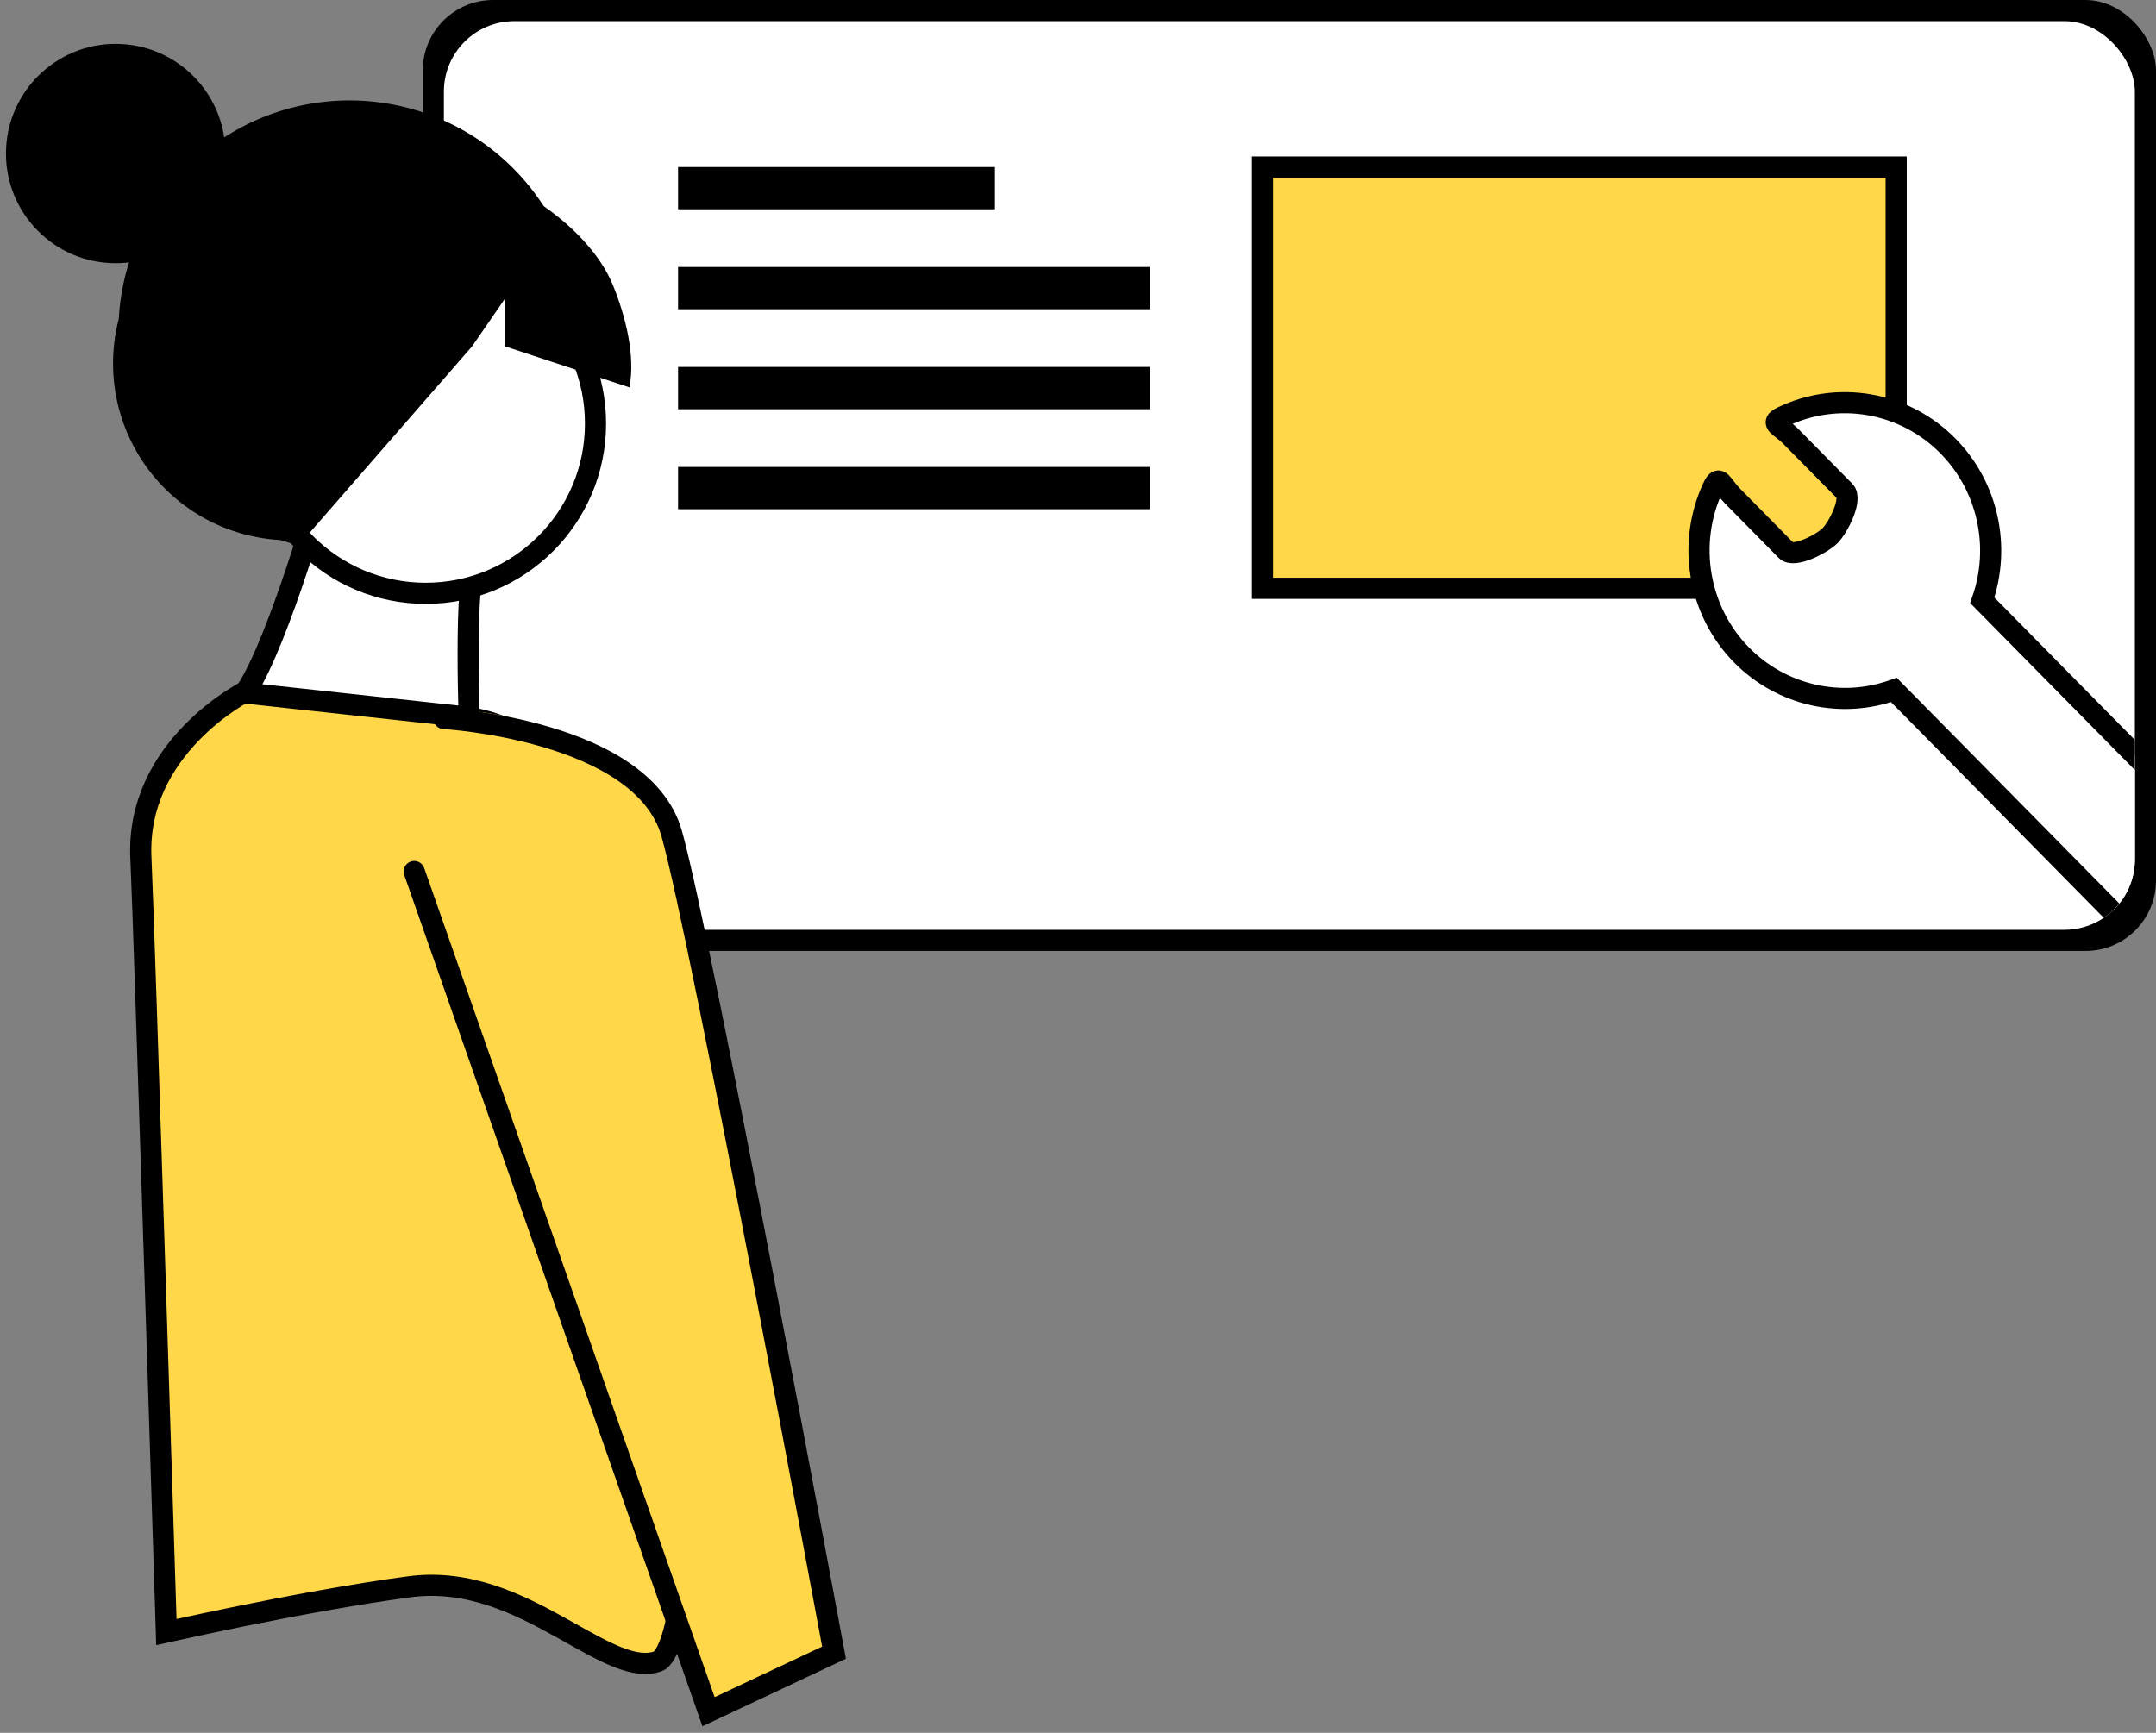 <svg width="306" height="246" viewBox="0 0 306 246" fill="none" xmlns="http://www.w3.org/2000/svg">
<rect x="0" y="0" width="306" height="246" fill="#808080" stroke="none"/>
<g clip-path="url(#clip0)">
<rect x="60" width="246" height="135" rx="10" fill="black"/>
<g clip-path="url(#clip1)">
<rect x="63" y="3" width="240" height="129" rx="10" fill="white"/>
<path d="M97.737 42.404V39.404H161.693V42.404H97.737Z" fill="black" stroke="black" stroke-width="3" stroke-linecap="round"/>
<path d="M97.737 70.788V67.788H161.693V70.788H97.737Z" fill="black" stroke="black" stroke-width="3" stroke-linecap="round"/>
<path d="M97.737 56.596V53.596H161.693V56.596H97.737Z" fill="black" stroke="black" stroke-width="3" stroke-linecap="round"/>
<rect x="179.183" y="83.52" width="59.808" height="89.941" transform="rotate(-90 179.183 83.52)" fill="#FFD749" stroke="black" stroke-width="3" stroke-linecap="round"/>
<path d="M97.737 28.212V25.212H139.708V28.212H97.737Z" fill="black" stroke="black" stroke-width="3" stroke-linecap="round"/>
<path d="M243.157 69.109C244.025 67.26 244.398 68.894 245.851 70.374L253.5 78.134C254.621 79.27 258.626 77.176 259.747 76.04C260.899 74.871 262.964 70.872 261.811 69.704L254.162 61.944C252.723 60.484 251.072 60.102 252.914 59.211C260.818 55.38 270.284 57.029 276.475 63.315C282.161 69.079 283.998 77.647 281.341 85.214L314.424 118.771C321.878 116.076 330.327 117.939 336.013 123.707C342.207 129.99 343.833 139.595 340.059 147.606C339.178 149.48 338.8 147.796 337.364 146.341L329.715 138.581C328.56 137.416 324.618 139.507 323.469 140.679C322.317 141.841 320.243 145.828 321.404 147.012L329.053 154.771C330.492 156.231 332.144 156.613 330.301 157.504C327.463 158.881 324.422 159.549 321.401 159.549C316.018 159.549 310.708 157.425 306.743 153.4C301.054 147.635 299.221 139.067 301.877 131.501L268.794 97.944C261.343 100.636 252.891 98.776 247.202 93.009C241.008 86.725 239.382 77.121 243.157 69.109Z" fill="white" stroke="black" stroke-width="3" stroke-linecap="round"/>
</g>
<path d="M44.699 72.704C44.699 72.704 37.364 97.854 33.172 99.95C28.98 102.046 66.706 105.19 66.706 105.19C66.706 105.19 65.658 81.087 67.754 78.991C69.85 76.895 44.699 72.704 44.699 72.704Z" fill="white" stroke="black" stroke-width="3" stroke-linecap="round"/>
<path d="M34.257 98.496C34.355 98.44 34.443 98.391 34.519 98.348L65.55 101.721C70.097 102.215 74.37 104.133 77.761 107.201C81.152 110.269 83.487 114.33 84.432 118.804L96.655 176.659L96.659 176.72C96.663 176.77 96.667 176.83 96.672 176.901C96.678 176.985 96.685 177.085 96.692 177.199C96.721 177.619 96.762 178.237 96.811 179.025C96.909 180.602 97.039 182.858 97.17 185.576C97.431 191.015 97.692 198.292 97.692 205.661C97.692 213.042 97.43 220.462 96.657 226.207C96.27 229.087 95.764 231.472 95.131 233.199C94.815 234.062 94.487 234.705 94.165 235.151C93.842 235.598 93.583 235.766 93.426 235.825C91.851 236.416 89.992 236.179 87.614 235.231C85.622 234.436 83.486 233.239 81.085 231.892C80.606 231.624 80.117 231.35 79.617 231.072C73.73 227.801 66.523 224.144 58.124 225.264C50.214 226.318 41.136 228.029 34.052 229.472C30.506 230.195 27.453 230.851 25.285 231.327C24.647 231.468 24.085 231.592 23.611 231.698L23.528 229.065C23.438 226.228 23.31 222.165 23.154 217.263C22.843 207.459 22.425 194.299 21.993 180.876C21.129 154.042 20.211 126.119 19.999 121.882C19.604 113.999 23.264 108.094 27.123 104.098C29.051 102.101 31.009 100.604 32.485 99.607C33.221 99.11 33.834 98.739 34.257 98.496ZM34.892 98.148C34.892 98.147 34.892 98.147 34.892 98.148L34.892 98.148Z" fill="#FFD749" stroke="black" stroke-width="3" stroke-linecap="round"/>
<path d="M58.643 105.721L68.011 101.056C68.011 101.056 91.129 103.625 95.32 118.296C99.512 132.967 118.375 234.617 118.375 234.617L100.56 243L75.409 181.172L58.643 105.721Z" fill="#FFD749"/>
<path d="M63 102C63 102 91.128 103.625 95.32 118.296C99.512 132.967 118.374 234.617 118.374 234.617L100.56 243L58.789 123.726" stroke="black" stroke-width="3" stroke-linecap="round"/>
<path d="M49.366 79.579L39.767 76.661C36.052 76.457 32.43 75.43 29.161 73.654C25.892 71.878 23.059 69.398 20.867 66.393C18.675 63.388 17.178 59.933 16.485 56.278C15.792 52.623 15.92 48.861 16.86 45.261C17.336 36.575 21.244 28.433 27.724 22.628C34.203 16.822 42.724 13.829 51.41 14.305L51.41 14.305C60.097 14.782 68.239 18.69 74.044 25.169C79.849 31.649 82.843 40.169 82.366 48.856L82.366 48.856C86.807 68.369 68.513 85.401 49.366 79.579Z" fill="black"/>
<path d="M60.418 84.231C73.729 84.231 84.52 73.44 84.52 60.129C84.52 46.817 73.729 36.026 60.418 36.026C47.106 36.026 36.315 46.817 36.315 60.129C36.315 73.44 47.106 84.231 60.418 84.231Z" fill="white" stroke="black" stroke-width="3" stroke-linecap="round"/>
<path d="M15.545 37.341C24.13 37.823 31.48 31.254 31.962 22.669C32.444 14.084 25.875 6.734 17.29 6.252C8.705 5.77 1.354 12.339 0.873 20.924C0.391 29.509 6.96 36.859 15.545 37.341Z" fill="black"/>
<path d="M44.07 23.81L65.244 21.127L77.5 29.5C81.323 32.206 85.241 36.159 87 40.5C88.759 44.841 90.203 50.396 89.342 55L71.698 49.175L71.698 42.36L66.998 49.175L42.864 76.876L30.679 68.12L20.404 49.833L44.07 23.81Z" fill="black"/>
</g>
<defs>
<clipPath id="clip0">
<rect width="306" height="246" fill="white"/>
</clipPath>
<clipPath id="clip1">
<rect x="63" y="3" width="240" height="129" rx="10" fill="white"/>
</clipPath>
</defs>
</svg>
